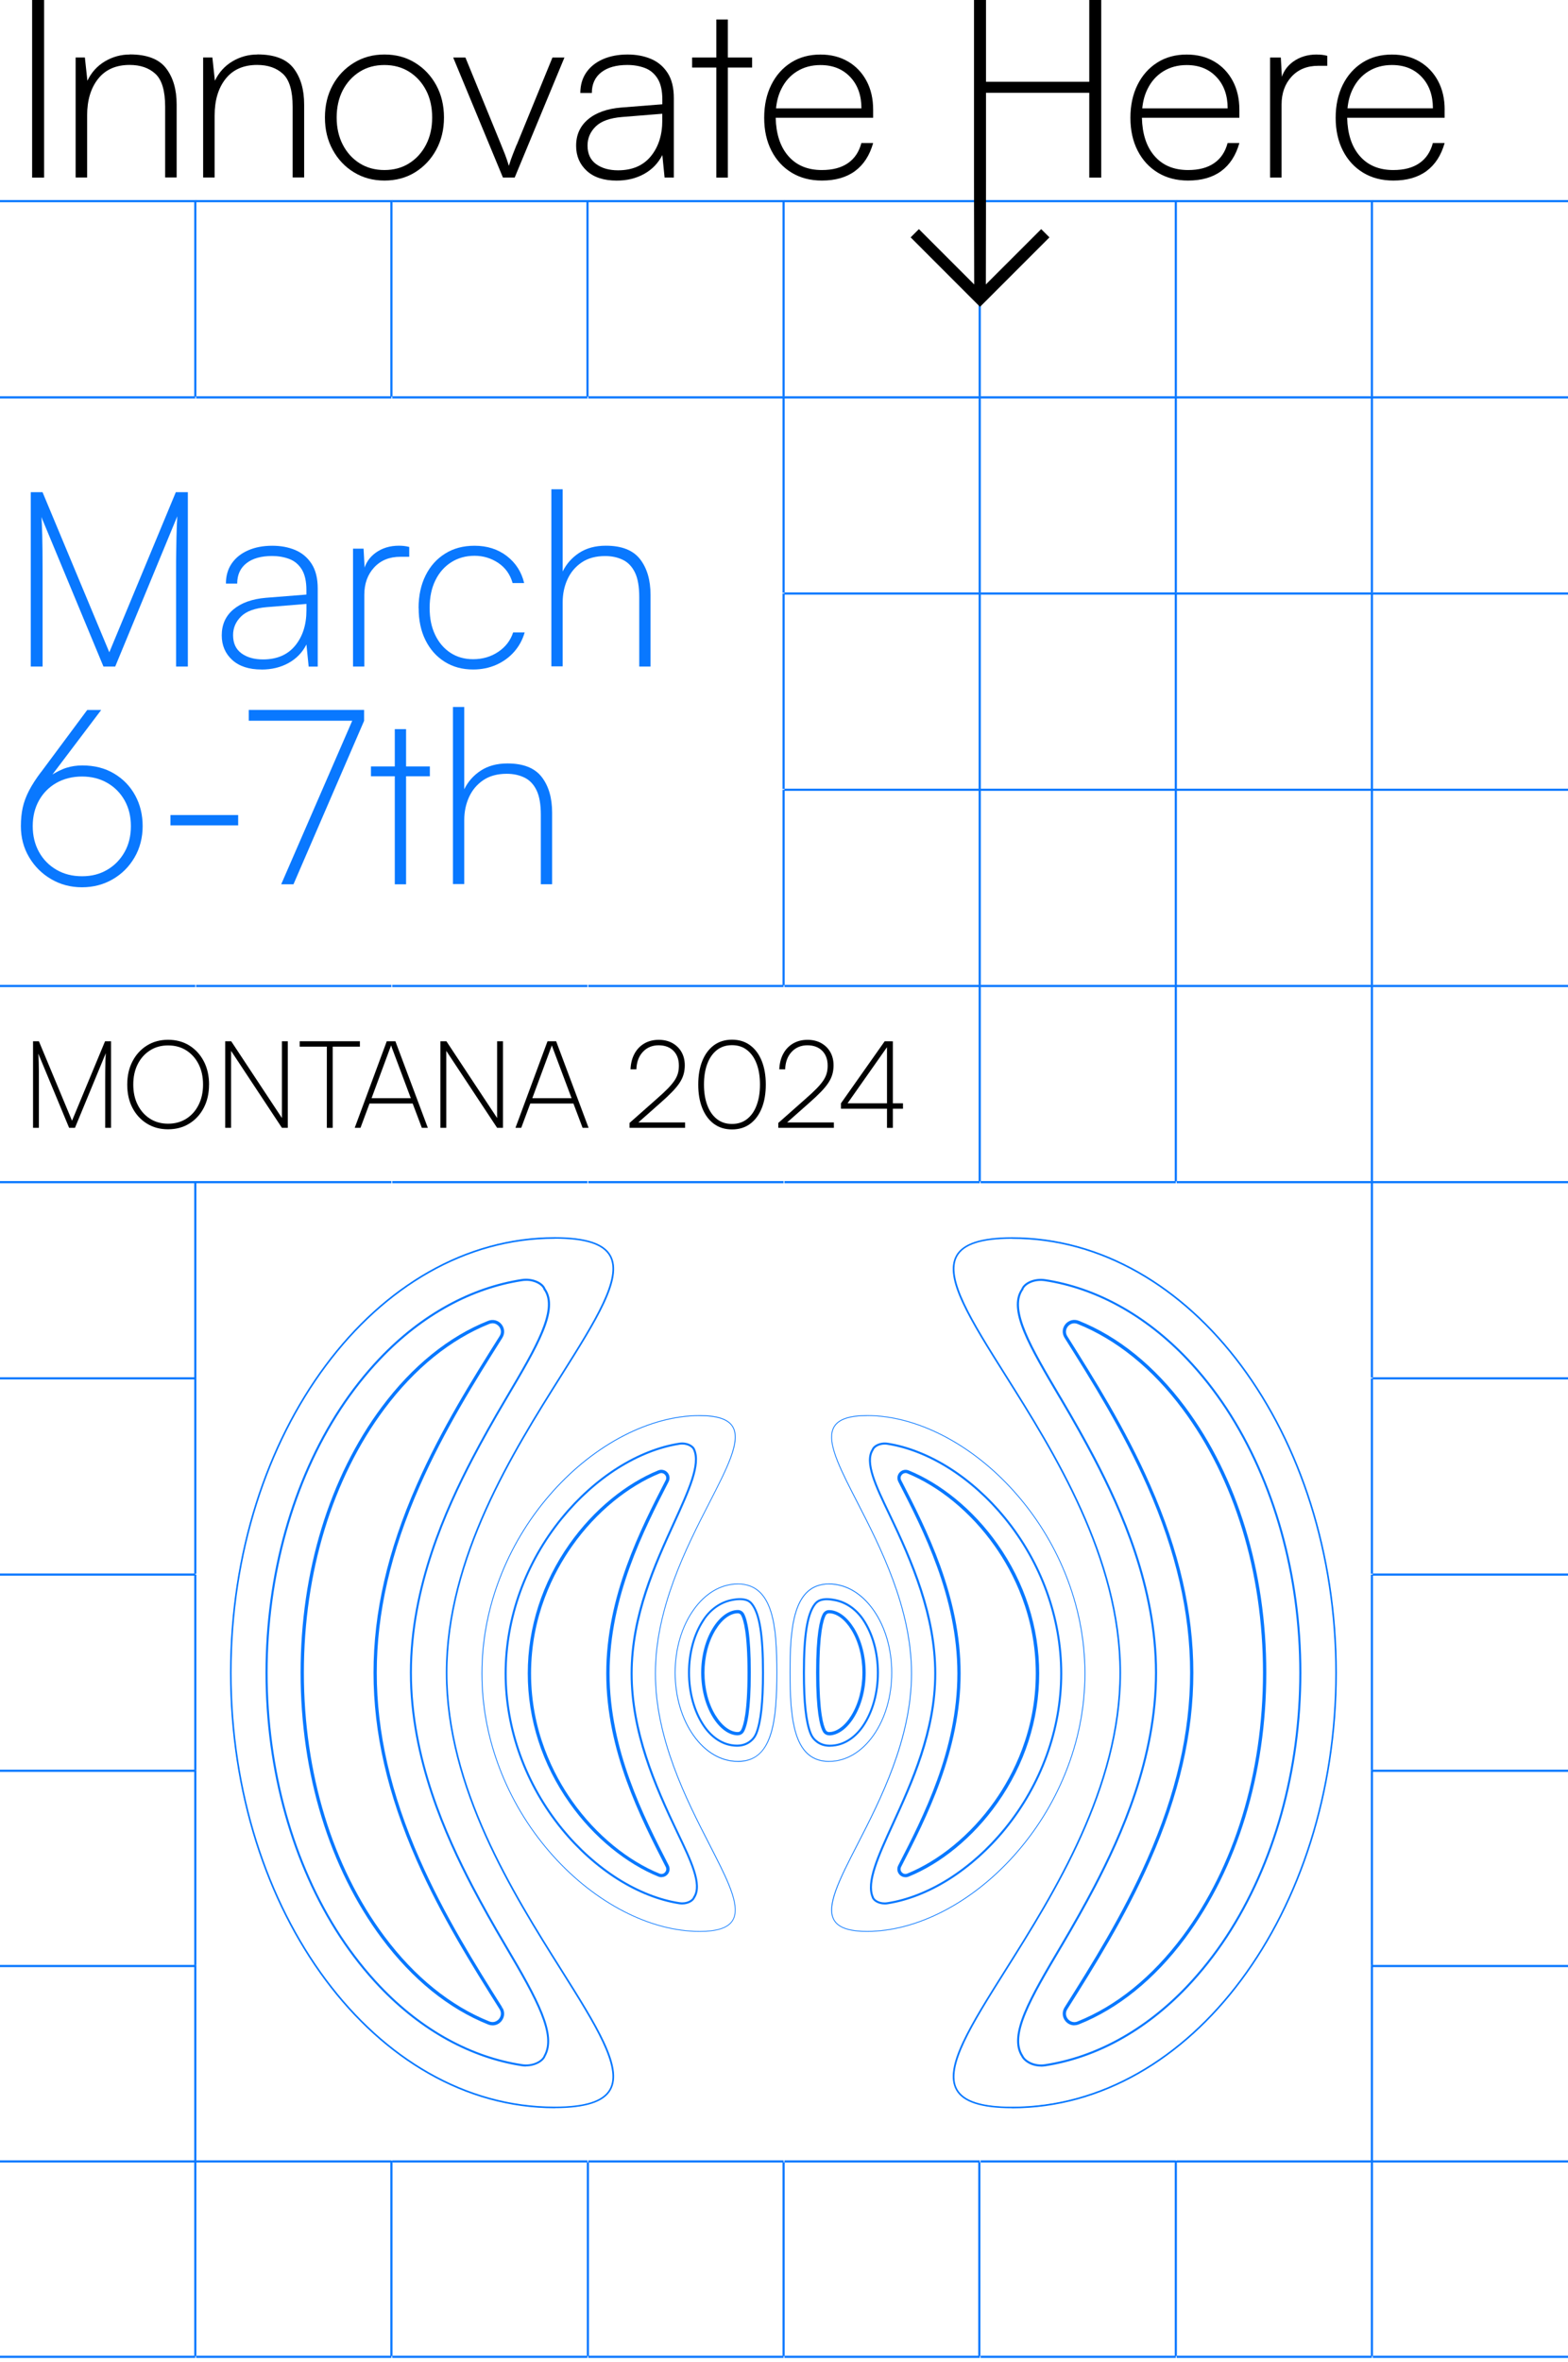 <?xml version="1.0" encoding="UTF-8"?><svg id="Layer_1" xmlns="http://www.w3.org/2000/svg" viewBox="0 0 361.19 543.87"><g id="_Grid_Repeat_"><polyline points="0 46.31 44.99 46.31 44.99 91.29" style="fill:none; stroke:#0978ff; stroke-miterlimit:10; stroke-width:.5px;"/></g><g id="_Grid_Repeat_-2"><polyline points="45.17 46.31 90.16 46.31 90.16 91.29" style="fill:none; stroke:#0978ff; stroke-miterlimit:10; stroke-width:.5px;"/></g><g id="_Grid_Repeat_-3"><polyline points="90.35 46.31 135.33 46.31 135.33 91.29" style="fill:none; stroke:#0978ff; stroke-miterlimit:10; stroke-width:.5px;"/></g><g id="_Grid_Repeat_-4"><polyline points="135.52 46.31 180.5 46.31 180.5 91.29" style="fill:none; stroke:#0978ff; stroke-miterlimit:10; stroke-width:.5px;"/></g><g id="_Grid_Repeat_-5"><polyline points="180.69 46.31 225.68 46.31 225.68 91.29" style="fill:none; stroke:#0978ff; stroke-miterlimit:10; stroke-width:.5px;"/></g><g id="_Grid_Repeat_-6"><polyline points="225.86 46.31 270.85 46.31 270.85 91.29" style="fill:none; stroke:#0978ff; stroke-miterlimit:10; stroke-width:.5px;"/></g><g id="_Grid_Repeat_-7"><polyline points="271.04 46.31 316.02 46.31 316.02 91.29" style="fill:none; stroke:#0978ff; stroke-miterlimit:10; stroke-width:.5px;"/></g><g id="_Grid_Repeat_-8"><line x1="316.21" y1="46.31" x2="361.19" y2="46.31" style="fill:none; stroke:#0978ff; stroke-miterlimit:10; stroke-width:.5px;"/></g><g id="_Grid_Repeat_-9"><line y1="91.48" x2="44.99" y2="91.48" style="fill:none; stroke:#0978ff; stroke-miterlimit:10; stroke-width:.5px;"/></g><g id="_Grid_Repeat_-10"><line x1="45.17" y1="91.48" x2="90.16" y2="91.48" style="fill:none; stroke:#0978ff; stroke-miterlimit:10; stroke-width:.5px;"/></g><g id="_Grid_Repeat_-11"><line x1="90.35" y1="91.48" x2="135.33" y2="91.48" style="fill:none; stroke:#0978ff; stroke-miterlimit:10; stroke-width:.5px;"/></g><g id="_Grid_Repeat_-12"><polyline points="135.52 91.48 180.5 91.48 180.5 136.47" style="fill:none; stroke:#0978ff; stroke-miterlimit:10; stroke-width:.5px;"/></g><g id="_Grid_Repeat_-13"><polyline points="180.69 91.48 225.68 91.48 225.68 136.47" style="fill:none; stroke:#0978ff; stroke-miterlimit:10; stroke-width:.5px;"/></g><g id="_Grid_Repeat_-14"><polyline points="225.86 91.48 270.85 91.48 270.85 136.47" style="fill:none; stroke:#0978ff; stroke-miterlimit:10; stroke-width:.5px;"/></g><g id="_Grid_Repeat_-15"><polyline points="271.04 91.48 316.02 91.48 316.02 136.47" style="fill:none; stroke:#0978ff; stroke-miterlimit:10; stroke-width:.5px;"/></g><g id="_Grid_Repeat_-16"><line x1="316.21" y1="91.48" x2="361.19" y2="91.48" style="fill:none; stroke:#0978ff; stroke-miterlimit:10; stroke-width:.5px;"/></g><g id="_Grid_Repeat_-17"><line x1="180.5" y1="136.65" x2="180.5" y2="181.64" style="fill:none; stroke:#0978ff; stroke-miterlimit:10; stroke-width:.5px;"/></g><g id="_Grid_Repeat_-18"><polyline points="180.69 136.65 225.68 136.65 225.68 181.64" style="fill:none; stroke:#0978ff; stroke-miterlimit:10; stroke-width:.5px;"/></g><g id="_Grid_Repeat_-19"><line x1="225.86" y1="136.65" x2="270.85" y2="136.65" style="fill:none; stroke:#0978ff; stroke-miterlimit:10; stroke-width:.5px;"/></g><g id="_Grid_Repeat_-20"><line x1="271.04" y1="136.65" x2="316.02" y2="136.65" style="fill:none; stroke:#0978ff; stroke-miterlimit:10; stroke-width:.5px;"/></g><g id="_Grid_Repeat_-21"><line x1="316.21" y1="136.65" x2="361.19" y2="136.65" style="fill:none; stroke:#0978ff; stroke-miterlimit:10; stroke-width:.5px;"/></g><g id="_Grid_Repeat_-22"><line x1="180.5" y1="181.83" x2="180.5" y2="226.81" style="fill:none; stroke:#0978ff; stroke-miterlimit:10; stroke-width:.5px;"/></g><g id="_Grid_Repeat_-23"><polyline points="180.69 181.83 225.68 181.83 225.68 226.81" style="fill:none; stroke:#0978ff; stroke-miterlimit:10; stroke-width:.5px;"/></g><g id="_Grid_Repeat_-25"><line y1="227" x2="44.99" y2="227" style="fill:none; stroke:#0978ff; stroke-miterlimit:10; stroke-width:.5px;"/></g><g id="_Grid_Repeat_-26"><line x1="45.17" y1="227" x2="90.16" y2="227" style="fill:none; stroke:#0978ff; stroke-miterlimit:10; stroke-width:.5px;"/></g><g id="_Grid_Repeat_-27"><line x1="90.35" y1="227" x2="135.33" y2="227" style="fill:none; stroke:#0978ff; stroke-miterlimit:10; stroke-width:.5px;"/></g><g id="_Grid_Repeat_-28"><line x1="135.52" y1="227" x2="180.5" y2="227" style="fill:none; stroke:#0978ff; stroke-miterlimit:10; stroke-width:.5px;"/></g><g id="_Grid_Repeat_-29"><polyline points="180.69 227 225.68 227 225.68 271.98" style="fill:none; stroke:#0978ff; stroke-miterlimit:10; stroke-width:.5px;"/></g><g id="_Grid_Repeat_-30"><polyline points="225.86 227 270.85 227 270.85 271.98" style="fill:none; stroke:#0978ff; stroke-miterlimit:10; stroke-width:.5px;"/></g><g id="_Grid_Repeat_-31"><line x1="316.02" y1="227" x2="316.02" y2="271.98" style="fill:none; stroke:#0978ff; stroke-miterlimit:10; stroke-width:.5px;"/></g><g id="_Grid_Repeat_-32"><line x1="316.21" y1="227" x2="361.19" y2="227" style="fill:none; stroke:#0978ff; stroke-miterlimit:10; stroke-width:.5px;"/></g><g id="_Grid_Repeat_-33"><polyline points="0 272.17 44.99 272.17 44.99 317.16" style="fill:none; stroke:#0978ff; stroke-miterlimit:10; stroke-width:.5px;"/></g><g id="_Grid_Repeat_-34"><line x1="45.17" y1="272.17" x2="90.16" y2="272.17" style="fill:none; stroke:#0978ff; stroke-miterlimit:10; stroke-width:.5px;"/></g><g id="_Grid_Repeat_-35"><line x1="90.35" y1="272.17" x2="135.33" y2="272.17" style="fill:none; stroke:#0978ff; stroke-miterlimit:10; stroke-width:.5px;"/></g><g id="_Grid_Repeat_-36"><line x1="135.52" y1="272.17" x2="180.5" y2="272.17" style="fill:none; stroke:#0978ff; stroke-miterlimit:10; stroke-width:.5px;"/></g><g id="_Grid_Repeat_-37"><line x1="180.69" y1="272.17" x2="225.68" y2="272.17" style="fill:none; stroke:#0978ff; stroke-miterlimit:10; stroke-width:.5px;"/></g><g id="_Grid_Repeat_-38"><line x1="225.86" y1="272.17" x2="270.85" y2="272.17" style="fill:none; stroke:#0978ff; stroke-miterlimit:10; stroke-width:.5px;"/></g><g id="_Grid_Repeat_-39"><polyline points="271.04 272.17 316.02 272.17 316.02 317.16" style="fill:none; stroke:#0978ff; stroke-miterlimit:10; stroke-width:.5px;"/></g><g id="_Grid_Repeat_-40"><line x1="316.21" y1="272.17" x2="361.19" y2="272.17" style="fill:none; stroke:#0978ff; stroke-miterlimit:10; stroke-width:.5px;"/></g><g id="_Grid_Repeat_-41"><polyline points="0 317.34 44.99 317.34 44.99 362.33" style="fill:none; stroke:#0978ff; stroke-miterlimit:10; stroke-width:.5px;"/></g><g id="_Grid_Repeat_-42"><line x1="316.02" y1="317.34" x2="316.02" y2="362.33" style="fill:none; stroke:#0978ff; stroke-miterlimit:10; stroke-width:.5px;"/></g><g id="_Grid_Repeat_-43"><line x1="316.21" y1="317.34" x2="361.19" y2="317.34" style="fill:none; stroke:#0978ff; stroke-miterlimit:10; stroke-width:.5px;"/></g><g id="_Grid_Repeat_-44"><line y1="362.52" x2="44.99" y2="362.52" style="fill:none; stroke:#0978ff; stroke-miterlimit:10; stroke-width:.5px;"/></g><g id="_Grid_Repeat_-45"><line x1="316.21" y1="362.52" x2="361.19" y2="362.52" style="fill:none; stroke:#0978ff; stroke-miterlimit:10; stroke-width:.5px;"/></g><line x1="44.99" y1="362.52" x2="44.99" y2="407.5" style="fill:none; stroke:#0978ff; stroke-miterlimit:10; stroke-width:.5px;"/><line x1="316.02" y1="362.52" x2="316.02" y2="407.5" style="fill:none; stroke:#0978ff; stroke-miterlimit:10; stroke-width:.5px;"/><g id="_Grid_Repeat_-46"><line y1="407.69" x2="44.99" y2="407.69" style="fill:none; stroke:#0978ff; stroke-miterlimit:10; stroke-width:.5px;"/></g><g id="_Grid_Repeat_-47"><line x1="316.21" y1="407.69" x2="361.19" y2="407.69" style="fill:none; stroke:#0978ff; stroke-miterlimit:10; stroke-width:.5px;"/></g><line x1="44.99" y1="407.47" x2="44.99" y2="452.46" style="fill:none; stroke:#0978ff; stroke-miterlimit:10; stroke-width:.5px;"/><line x1="316.02" y1="407.47" x2="316.02" y2="452.46" style="fill:none; stroke:#0978ff; stroke-miterlimit:10; stroke-width:.5px;"/><g id="_Grid_Repeat_-48"><line y1="452.64" x2="44.99" y2="452.64" style="fill:none; stroke:#0978ff; stroke-miterlimit:10; stroke-width:.5px;"/></g><line x1="44.99" y1="452.46" x2="44.99" y2="497.44" style="fill:none; stroke:#0978ff; stroke-miterlimit:10; stroke-width:.5px;"/><line x1="316.02" y1="452.46" x2="316.02" y2="497.44" style="fill:none; stroke:#0978ff; stroke-miterlimit:10; stroke-width:.5px;"/><g id="_Grid_Repeat_-49"><line y1="497.63" x2="44.99" y2="497.63" style="fill:none; stroke:#0978ff; stroke-miterlimit:10; stroke-width:.5px;"/></g><g id="_Grid_Repeat_-50"><line x1="45.17" y1="497.63" x2="90.16" y2="497.63" style="fill:none; stroke:#0978ff; stroke-miterlimit:10; stroke-width:.5px;"/></g><g id="_Grid_Repeat_-51"><line x1="90.35" y1="497.63" x2="135.33" y2="497.63" style="fill:none; stroke:#0978ff; stroke-miterlimit:10; stroke-width:.5px;"/></g><g id="_Grid_Repeat_-52"><line x1="135.52" y1="497.63" x2="180.5" y2="497.63" style="fill:none; stroke:#0978ff; stroke-miterlimit:10; stroke-width:.5px;"/></g><g id="_Grid_Repeat_-53"><line x1="180.69" y1="497.63" x2="225.68" y2="497.63" style="fill:none; stroke:#0978ff; stroke-miterlimit:10; stroke-width:.5px;"/></g><g id="_Grid_Repeat_-54"><line x1="225.86" y1="497.63" x2="270.85" y2="497.63" style="fill:none; stroke:#0978ff; stroke-miterlimit:10; stroke-width:.5px;"/></g><g id="_Grid_Repeat_-55"><line x1="271.04" y1="497.63" x2="316.02" y2="497.63" style="fill:none; stroke:#0978ff; stroke-miterlimit:10; stroke-width:.5px;"/></g><line x1="270.85" y1="497.44" x2="270.85" y2="542.43" style="fill:none; stroke:#0978ff; stroke-miterlimit:10; stroke-width:.5px;"/><line x1="316.02" y1="497.44" x2="316.02" y2="542.43" style="fill:none; stroke:#0978ff; stroke-miterlimit:10; stroke-width:.5px;"/><g id="_Grid_Repeat_-56"><line y1="542.62" x2="44.99" y2="542.62" style="fill:none; stroke:#0978ff; stroke-miterlimit:10; stroke-width:.5px;"/></g><g id="_Grid_Repeat_-57"><line x1="45.17" y1="542.62" x2="90.16" y2="542.62" style="fill:none; stroke:#0978ff; stroke-miterlimit:10; stroke-width:.5px;"/></g><g id="_Grid_Repeat_-58"><line x1="90.35" y1="542.62" x2="135.33" y2="542.62" style="fill:none; stroke:#0978ff; stroke-miterlimit:10; stroke-width:.5px;"/></g><g id="_Grid_Repeat_-59"><line x1="135.52" y1="542.62" x2="180.5" y2="542.62" style="fill:none; stroke:#0978ff; stroke-miterlimit:10; stroke-width:.5px;"/></g><g id="_Grid_Repeat_-60"><line x1="180.69" y1="542.62" x2="225.68" y2="542.62" style="fill:none; stroke:#0978ff; stroke-miterlimit:10; stroke-width:.5px;"/></g><g id="_Grid_Repeat_-61"><line x1="225.86" y1="542.62" x2="270.85" y2="542.62" style="fill:none; stroke:#0978ff; stroke-miterlimit:10; stroke-width:.5px;"/></g><g id="_Grid_Repeat_-62"><line x1="271.04" y1="542.62" x2="316.02" y2="542.62" style="fill:none; stroke:#0978ff; stroke-miterlimit:10; stroke-width:.5px;"/></g><g id="_Grid_Repeat_-63"><line x1="316.21" y1="542.62" x2="361.19" y2="542.62" style="fill:none; stroke:#0978ff; stroke-miterlimit:10; stroke-width:.5px;"/></g><rect x="7.4" y="0" width="2.76" height="40.89" style="stroke-width:0px;"/><path d="m29.92,12.55c-2.07,0-3.99.53-5.76,1.58-1.77,1.06-3.11,2.54-4.03,4.46l-.58-5.36h-2.13v27.64h2.65v-14.28c0-3.49.84-6.31,2.53-8.44,1.69-2.13,4.11-3.2,7.26-3.2,2.49,0,4.48.69,5.96,2.07,1.48,1.38,2.22,3.9,2.22,7.54v16.3h2.65v-16.81c0-3.46-.82-6.24-2.45-8.35-1.63-2.11-4.41-3.17-8.32-3.17Z" style="stroke-width:0px;"/><path d="m59.29,12.55c-2.07,0-3.99.53-5.76,1.58-1.77,1.06-3.11,2.54-4.03,4.46l-.58-5.36h-2.13v27.64h2.65v-14.28c0-3.49.84-6.31,2.53-8.44,1.69-2.13,4.11-3.2,7.26-3.2,2.49,0,4.48.69,5.96,2.07,1.48,1.38,2.22,3.9,2.22,7.54v16.3h2.65v-16.81c0-3.46-.82-6.24-2.45-8.35-1.63-2.11-4.41-3.17-8.32-3.17Z" style="stroke-width:0px;"/><path d="m95.61,14.45c-2.05-1.27-4.41-1.9-7.05-1.9s-4.95.63-7.03,1.9c-2.07,1.27-3.71,2.99-4.89,5.15-1.19,2.17-1.79,4.66-1.79,7.46s.59,5.24,1.79,7.43c1.19,2.19,2.82,3.92,4.89,5.18,2.07,1.27,4.41,1.9,7.03,1.9s5-.63,7.05-1.9c2.05-1.27,3.68-2.99,4.87-5.18,1.19-2.19,1.79-4.66,1.79-7.43s-.6-5.29-1.79-7.46c-1.19-2.17-2.81-3.89-4.87-5.15Zm2.53,18.86c-.94,1.82-2.24,3.25-3.89,4.29-1.65,1.04-3.55,1.55-5.7,1.55s-4.05-.52-5.7-1.55c-1.65-1.04-2.95-2.47-3.89-4.29-.94-1.82-1.41-3.91-1.41-6.25s.47-4.47,1.41-6.28c.94-1.8,2.24-3.22,3.89-4.26,1.65-1.04,3.55-1.55,5.7-1.55s4.05.52,5.7,1.55c1.65,1.04,2.95,2.46,3.89,4.26.94,1.8,1.41,3.9,1.41,6.28s-.47,4.42-1.41,6.25Z" style="stroke-width:0px;"/><path d="m119,33.34c-.31.77-.6,1.52-.89,2.25-.29.73-.59,1.59-.89,2.59-.31-1-.6-1.87-.89-2.62s-.59-1.49-.89-2.22l-8.23-20.1h-2.82l11.46,27.64h2.71l11.46-27.64h-2.76l-8.23,20.1Z" style="stroke-width:0px;"/><path d="m149.94,13.56c-1.59-.67-3.39-1.01-5.38-1.01-2.15,0-4.05.37-5.7,1.09-1.65.73-2.93,1.76-3.83,3.08-.9,1.32-1.35,2.89-1.35,4.69h2.65c0-2.03.72-3.62,2.16-4.75,1.44-1.13,3.44-1.7,6.02-1.7,1.46,0,2.8.23,4.03.69,1.23.46,2.21,1.28,2.94,2.45.73,1.17,1.09,2.79,1.09,4.87v1.04l-9.5.75c-3.22.27-5.76,1.17-7.6,2.71-1.84,1.54-2.76,3.57-2.76,6.1,0,2.34.82,4.26,2.45,5.76,1.63,1.5,3.92,2.25,6.88,2.25,2.38,0,4.49-.51,6.33-1.53s3.24-2.47,4.2-4.35l.52,5.18h2.13v-18.31c0-2.38-.48-4.31-1.44-5.79-.96-1.48-2.24-2.55-3.83-3.22Zm2.62,14.14c0,3.38-.88,6.14-2.65,8.29-1.77,2.15-4.28,3.22-7.54,3.22-2.07,0-3.76-.48-5.07-1.44-1.31-.96-1.96-2.38-1.96-4.26,0-1.69.62-3.15,1.87-4.38,1.25-1.23,3.27-1.96,6.07-2.19l9.27-.75v1.5Z" style="stroke-width:0px;"/><polygon points="167.66 4.49 165.01 4.49 165.01 13.24 159.43 13.24 159.43 15.55 165.01 15.55 165.01 40.89 167.66 40.89 167.66 15.55 173.25 15.55 173.25 13.24 167.66 13.24 167.66 4.49" style="stroke-width:0px;"/><path d="m195.35,14.17c-1.82-1.07-3.94-1.61-6.36-1.61-2.57,0-4.83.61-6.77,1.84-1.94,1.23-3.46,2.94-4.55,5.12-1.09,2.19-1.64,4.72-1.64,7.6s.56,5.4,1.67,7.57c1.11,2.17,2.67,3.86,4.66,5.07,2,1.21,4.32,1.81,6.97,1.81,3.11,0,5.65-.73,7.63-2.19,1.98-1.46,3.37-3.61,4.17-6.45h-2.71c-.54,2.04-1.57,3.58-3.11,4.64-1.54,1.06-3.53,1.58-5.99,1.58-3.34,0-5.95-1.11-7.83-3.34-1.79-2.12-2.72-5.02-2.81-8.7h22.45v-1.84c0-2.53-.51-4.75-1.53-6.65-1.02-1.9-2.44-3.39-4.26-4.46Zm-16.59,10.77c.16-1.65.56-3.14,1.22-4.46.86-1.75,2.07-3.1,3.63-4.06,1.56-.96,3.35-1.44,5.38-1.44,2.84,0,5.12.91,6.85,2.74,1.73,1.82,2.59,4.23,2.59,7.23h-19.68Z" style="stroke-width:0px;"/><polygon points="250.91 18.83 227.13 18.83 227.13 0 224.36 0 224.36 40.89 224.41 65.49 211.67 52.75 209.77 54.65 225.75 70.64 241.74 54.65 239.84 52.75 227.09 65.49 227.13 40.89 227.13 21.36 250.91 21.36 250.91 40.89 253.67 40.89 253.67 0 250.91 0 250.91 18.83" style="stroke-width:0px;"/><path d="m279.71,14.17c-1.82-1.07-3.94-1.61-6.36-1.61-2.57,0-4.83.61-6.77,1.84-1.94,1.23-3.46,2.94-4.55,5.12-1.09,2.19-1.64,4.72-1.64,7.6s.56,5.4,1.67,7.57c1.11,2.17,2.67,3.86,4.66,5.07,2,1.21,4.32,1.81,6.97,1.81,3.11,0,5.65-.73,7.63-2.19,1.98-1.46,3.37-3.61,4.17-6.45h-2.71c-.54,2.04-1.57,3.58-3.11,4.64-1.54,1.06-3.53,1.58-5.99,1.58-3.34,0-5.95-1.11-7.83-3.34-1.79-2.12-2.72-5.02-2.81-8.7h22.45v-1.84c0-2.53-.51-4.75-1.53-6.65-1.02-1.9-2.44-3.39-4.26-4.46Zm-16.59,10.77c.16-1.65.56-3.14,1.22-4.46.86-1.75,2.07-3.1,3.63-4.06,1.56-.96,3.35-1.44,5.38-1.44,2.84,0,5.12.91,6.85,2.74,1.73,1.82,2.59,4.23,2.59,7.23h-19.68Z" style="stroke-width:0px;"/><path d="m303.33,12.55c-2.11,0-3.93.55-5.44,1.64-1.27.91-2.13,2.08-2.61,3.49l-.24-4.44h-2.48v27.64h2.65v-16.81c0-2.61.77-4.75,2.3-6.42,1.54-1.67,3.59-2.5,6.16-2.5h2.07v-2.3c-.46-.12-.87-.19-1.24-.23-.37-.04-.76-.06-1.18-.06Z" style="stroke-width:0px;"/><path d="m332.78,25.28c0-2.53-.51-4.75-1.53-6.65-1.02-1.9-2.44-3.39-4.26-4.46-1.82-1.07-3.94-1.61-6.36-1.61-2.57,0-4.83.61-6.77,1.84-1.94,1.23-3.46,2.94-4.55,5.12-1.09,2.19-1.64,4.72-1.64,7.6s.56,5.4,1.67,7.57c1.11,2.17,2.67,3.86,4.66,5.07,2,1.21,4.32,1.81,6.97,1.81,3.11,0,5.65-.73,7.63-2.19,1.98-1.46,3.37-3.61,4.17-6.45h-2.71c-.54,2.04-1.57,3.58-3.11,4.64-1.54,1.06-3.53,1.58-5.99,1.58-3.34,0-5.95-1.11-7.83-3.34-1.79-2.12-2.72-5.02-2.81-8.7h22.45v-1.84Zm-22.38-.35c.16-1.65.56-3.14,1.22-4.46.86-1.75,2.07-3.1,3.63-4.06,1.56-.96,3.35-1.44,5.38-1.44,2.84,0,5.12.91,6.85,2.74,1.73,1.82,2.59,4.23,2.59,7.23h-19.68Z" style="stroke-width:0px;"/><g id="Event_title"><g style="isolation:isolate;"><path d="m9.8,153.46h-2.71v-40.14h2.71l15.38,36.86,15.32-36.86h2.77v40.14h-2.71v-21.99c0-1.66,0-3.12.03-4.38.02-1.26.04-2.39.06-3.39.02-1,.05-1.88.08-2.66.04-.77.08-1.5.11-2.18l-14.3,34.6h-2.71l-14.3-34.43c.08.57.14,1.95.2,4.16.06,2.21.08,4.97.08,8.28v21.99Z" style="fill:#0978ff; stroke-width:0px;"/><path d="m60.24,154.14c-2.9,0-5.15-.74-6.76-2.21-1.6-1.47-2.4-3.35-2.4-5.65,0-2.49.9-4.49,2.71-5.99,1.81-1.51,4.3-2.39,7.46-2.66l9.33-.74v-1.02c0-2.04-.36-3.63-1.07-4.78-.72-1.15-1.68-1.95-2.88-2.4-1.21-.45-2.53-.68-3.96-.68-2.53,0-4.5.56-5.91,1.67-1.41,1.11-2.12,2.67-2.12,4.67h-2.6c0-1.77.44-3.31,1.33-4.61.89-1.3,2.14-2.31,3.76-3.02,1.62-.72,3.49-1.07,5.6-1.07,1.96,0,3.72.33,5.29.99,1.56.66,2.82,1.72,3.76,3.17.94,1.45,1.41,3.35,1.41,5.68v17.98h-2.09l-.51-5.09c-.94,1.85-2.32,3.27-4.13,4.27-1.81,1-3.88,1.5-6.22,1.5Zm.34-2.32c3.2,0,5.67-1.05,7.41-3.17,1.73-2.11,2.6-4.82,2.6-8.14v-1.47l-9.1.74c-2.75.23-4.74.94-5.96,2.15-1.23,1.21-1.84,2.64-1.84,4.3,0,1.85.64,3.24,1.92,4.18,1.28.94,2.94,1.41,4.98,1.41Z" style="fill:#0978ff; stroke-width:0px;"/><path d="m94.27,125.93v2.26h-2.04c-2.53,0-4.54.82-6.05,2.46-1.51,1.64-2.26,3.74-2.26,6.3v16.51h-2.6v-27.14h2.43l.28,5.2h-.28c.38-1.77,1.31-3.19,2.8-4.27,1.49-1.07,3.27-1.61,5.34-1.61.41,0,.8.02,1.16.06.36.04.76.11,1.22.23Z" style="fill:#0978ff; stroke-width:0px;"/><path d="m96.42,140.01c0-2.86.54-5.37,1.61-7.52s2.57-3.83,4.5-5.03c1.92-1.21,4.18-1.81,6.78-1.81,2.9,0,5.38.79,7.44,2.37,2.05,1.58,3.38,3.66,3.99,6.22h-2.66c-.57-2-1.67-3.54-3.31-4.64-1.64-1.09-3.46-1.64-5.46-1.64s-3.78.49-5.34,1.47c-1.56.98-2.79,2.37-3.67,4.16-.89,1.79-1.33,3.91-1.33,6.36s.41,4.39,1.24,6.16c.83,1.77,2,3.16,3.51,4.16,1.51,1,3.26,1.5,5.26,1.5,2.19,0,4.12-.57,5.8-1.7,1.68-1.13,2.82-2.62,3.42-4.47h2.66c-.49,1.7-1.3,3.19-2.43,4.47-1.13,1.28-2.51,2.28-4.13,3-1.62.71-3.39,1.07-5.31,1.07-2.49,0-4.67-.59-6.56-1.78-1.89-1.19-3.36-2.84-4.41-4.95-1.06-2.11-1.58-4.58-1.58-7.41Z" style="fill:#0978ff; stroke-width:0px;"/><path d="m129.61,153.41h-2.6v-40.77h2.6v18.94c.87-1.77,2.14-3.2,3.82-4.3,1.68-1.09,3.72-1.64,6.13-1.64,3.66,0,6.28,1.04,7.89,3.11,1.6,2.07,2.4,4.81,2.4,8.2v16.51h-2.6v-16c0-2.41-.33-4.3-.99-5.65-.66-1.36-1.58-2.33-2.77-2.91-1.19-.58-2.55-.88-4.1-.88-2.15,0-3.95.49-5.4,1.47-1.45.98-2.54,2.28-3.28,3.9-.74,1.62-1.1,3.39-1.1,5.31v14.7Z" style="fill:#0978ff; stroke-width:0px;"/><path d="m9.46,177.76l10.63-14.3h3.22l-11.76,15.55-.23-.23c1.51-.98,2.84-1.65,3.99-2.01,1.15-.36,2.36-.54,3.65-.54,2.79,0,5.23.62,7.32,1.87,2.09,1.24,3.71,2.92,4.86,5.03,1.15,2.11,1.72,4.47,1.72,7.07s-.62,5.08-1.87,7.21c-1.24,2.13-2.92,3.81-5.03,5.03-2.11,1.22-4.47,1.84-7.07,1.84s-4.97-.62-7.1-1.87c-2.13-1.24-3.83-2.93-5.09-5.06-1.26-2.13-1.89-4.51-1.89-7.15,0-1.54.14-2.96.42-4.24.28-1.28.76-2.58,1.44-3.9.68-1.32,1.6-2.75,2.77-4.3Zm-1.92,12.44c0,2.22.48,4.2,1.44,5.94s2.3,3.1,4.01,4.1c1.71,1,3.68,1.5,5.91,1.5s4.13-.5,5.82-1.5c1.7-1,3.02-2.37,3.99-4.1s1.44-3.71,1.44-5.94-.48-4.19-1.44-5.91c-.96-1.71-2.29-3.06-3.99-4.04-1.7-.98-3.64-1.47-5.82-1.47s-4.19.49-5.91,1.47c-1.72.98-3.05,2.33-4.01,4.04-.96,1.72-1.44,3.68-1.44,5.91Z" style="fill:#0978ff; stroke-width:0px;"/><path d="m39.26,190.03v-2.38h15.6v2.38h-15.6Z" style="fill:#0978ff; stroke-width:0px;"/><path d="m57.3,163.45h26.57v2.49h-26.57v-2.49Zm24.6.74l1.98,1.75-16.28,37.66h-2.83l17.13-39.41Z" style="fill:#0978ff; stroke-width:0px;"/><path d="m85.45,176.46h13.57v2.26h-13.57v-2.26Zm8.09,27.14h-2.6v-35.73h2.6v35.73Z" style="fill:#0978ff; stroke-width:0px;"/><path d="m106.94,203.54h-2.6v-40.77h2.6v18.94c.87-1.77,2.14-3.2,3.82-4.3,1.68-1.09,3.72-1.64,6.13-1.64,3.66,0,6.28,1.04,7.89,3.11,1.6,2.07,2.4,4.81,2.4,8.2v16.51h-2.6v-16c0-2.41-.33-4.3-.99-5.65-.66-1.36-1.58-2.33-2.77-2.91-1.19-.58-2.55-.88-4.1-.88-2.15,0-3.95.49-5.4,1.47-1.45.98-2.54,2.28-3.28,3.9-.74,1.62-1.1,3.39-1.1,5.31v14.7Z" style="fill:#0978ff; stroke-width:0px;"/></g></g><path d="m190.98,405.63c-3.72,0-6.2-1.98-7.58-6.05-1.33-3.94-1.51-9.53-1.51-14.48,0-10.38.7-20.52,9.09-20.52,3.89,0,7.54,2.14,10.28,6.02,2.74,3.87,4.24,9.02,4.24,14.5s-1.51,10.63-4.24,14.5c-2.74,3.88-6.4,6.02-10.28,6.02Zm0-40.86c-8.21,0-8.9,10.05-8.9,20.33,0,4.93.18,10.51,1.5,14.42,1.35,3.98,3.77,5.92,7.4,5.92,3.82,0,7.42-2.11,10.13-5.94,2.71-3.84,4.21-8.95,4.21-14.39s-1.5-10.55-4.21-14.39c-2.71-3.83-6.31-5.94-10.13-5.94Z" style="fill:#0878ff; stroke-width:0px;"/><path d="m191.16,402.16c-1.36,0-2.48-.4-3.41-1.22-.55-.45-.99-1.08-1.28-1.82-1.04-2.66-1.53-7.11-1.53-14.01,0-8.68.79-13.59,2.57-15.91.37-.48.83-.83,1.33-1,.98-.33,2.09-.34,3.62-.03h0c2.59.52,4.91,2.15,6.55,4.56,2.23,3.3,3.45,7.69,3.45,12.38s-1.23,9.08-3.45,12.37c-1.72,2.54-4.04,4.16-6.56,4.56-.45.07-.88.11-1.29.11Zm-.66-33.74c-.56,0-1.05.08-1.49.23-.43.15-.81.44-1.12.84-1.71,2.23-2.47,7.05-2.47,15.62,0,6.83.48,11.23,1.5,13.84.26.67.65,1.23,1.13,1.62,1.12.98,2.53,1.31,4.33,1.02,2.38-.38,4.6-1.93,6.24-4.36,2.18-3.22,3.37-7.52,3.37-12.11s-1.2-8.89-3.37-12.11c-1.56-2.31-3.78-3.86-6.25-4.36h0c-.71-.14-1.32-.22-1.86-.22Z" style="fill:#0878ff; stroke-width:0px;"/><path d="m190.98,399.53h-.01c-.58,0-1.12-.33-1.41-.84-.72-1.3-1.57-4.72-1.57-13.58s.85-12.28,1.57-13.58c.29-.52.82-.84,1.4-.84,1.03,0,2.09.39,3.1,1.14.98.72,1.9,1.78,2.69,3.05,1.71,2.79,2.66,6.43,2.66,10.24s-.94,7.44-2.66,10.24c-.78,1.28-1.71,2.33-2.69,3.05-1.01.74-2.08,1.14-3.09,1.14Zm0-28.1c-.32,0-.6.17-.76.45-.55,1-1.48,4.05-1.48,13.22s.92,12.21,1.48,13.22c.15.28.44.45.75.45v.38s.01-.38.01-.38c.85,0,1.76-.34,2.64-.99.9-.66,1.76-1.64,2.49-2.84,1.64-2.68,2.55-6.17,2.55-9.84s-.9-7.17-2.55-9.84c-.73-1.19-1.59-2.18-2.49-2.84-.88-.65-1.79-.99-2.64-.99Z" style="fill:#0878ff; stroke-width:0px;"/><path d="m199.75,444.76c-4.1,0-6.6-.84-7.66-2.58-2-3.27,1.08-9.28,5.35-17.6,5.24-10.22,12.43-24.23,12.43-39.29s-7.18-29.07-12.43-39.29c-.47-.91-.92-1.79-1.36-2.65-3.38-6.66-5.81-11.99-3.99-14.96,1.06-1.73,3.57-2.57,7.66-2.57,11.4,0,24.05,6.51,33.84,17.42,5.02,5.59,9,11.95,11.83,18.9,3.04,7.47,4.59,15.26,4.59,23.15s-1.54,15.67-4.59,23.15c-2.83,6.95-6.81,13.31-11.83,18.9-9.79,10.91-22.45,17.42-33.84,17.42Zm0-118.75c-4.02,0-6.47.81-7.5,2.48-1.77,2.88.65,8.17,4,14.77.44.86.89,1.74,1.36,2.65,5.25,10.24,12.45,24.27,12.45,39.38s-7.19,29.14-12.45,39.38c-4.08,7.95-7.3,14.23-5.36,17.42,1.02,1.68,3.48,2.49,7.5,2.49,11.35,0,23.94-6.49,33.7-17.36,5.01-5.58,8.98-11.92,11.8-18.85,3.04-7.45,4.57-15.22,4.57-23.08s-1.54-15.62-4.57-23.08c-2.82-6.93-6.79-13.27-11.8-18.85-9.76-10.87-22.36-17.36-33.7-17.36Z" style="fill:#0878ff; stroke-width:0px;"/><path d="m203.79,438.47c-1.39,0-2.55-.66-2.91-1.43l-.05-.02v-.13c-1.54-3.52,1.16-9.46,4.59-16.97,4.36-9.56,9.78-21.46,9.78-34.64s-5.25-25.51-10.62-36.72c-3.06-6.38-5.7-11.89-3.76-14.92.36-.94,1.91-1.75,3.67-1.48h0c4.64.72,9.56,2.66,14.24,5.61,4.7,2.96,9.17,6.97,12.93,11.58,8.4,10.29,13.03,23.06,13.03,35.94s-4.63,25.66-13.03,35.95c-3.76,4.61-8.24,8.61-12.94,11.58-4.67,2.95-9.6,4.88-14.24,5.6-.23.04-.46.05-.69.05Zm-2.51-1.68c.25.64,1.49,1.42,3.12,1.16,4.58-.71,9.44-2.62,14.06-5.53,4.66-2.94,9.09-6.91,12.83-11.48,8.34-10.21,12.93-22.87,12.93-35.65s-4.59-25.44-12.92-35.64c-3.73-4.57-8.16-8.54-12.82-11.47-4.62-2.91-9.48-4.83-14.06-5.54h0c-1.67-.26-2.93.55-3.17,1.2l-.02.05c-1.83,2.81.77,8.22,3.77,14.48,5.4,11.26,10.67,23.38,10.67,36.92s-5.44,25.23-9.82,34.84c-3.35,7.35-6,13.18-4.62,16.51l.05.02v.14Z" style="fill:#0878ff; stroke-width:0px;"/><path d="m208.56,432.2c-.51,0-1.01-.21-1.37-.61-.53-.58-.64-1.41-.28-2.11,5.76-11.22,13.62-26.55,13.62-44.19s-7.86-32.96-13.6-44.15c-.36-.71-.25-1.54.29-2.13.54-.59,1.36-.77,2.1-.47,3.63,1.47,7.36,3.74,10.79,6.54,3.62,2.96,6.87,6.46,9.65,10.39,6.29,8.9,9.62,19.21,9.62,29.82s-3.33,20.93-9.63,29.84c-2.78,3.93-6.03,7.43-9.66,10.4-3.43,2.81-7.17,5.07-10.8,6.54-.23.09-.47.14-.71.14Zm.02-93.05c-.35,0-.64.17-.82.37-.26.28-.43.76-.17,1.27,5.78,11.26,13.69,26.68,13.69,44.5s-7.91,33.24-13.69,44.5c-.28.54-.1,1.01.15,1.29.25.28.71.5,1.24.28h0c3.56-1.44,7.23-3.66,10.6-6.42,3.57-2.92,6.78-6.37,9.52-10.25,4.33-6.12,9.49-16.19,9.49-29.4s-5.16-23.27-9.48-29.38c-2.74-3.88-5.94-7.32-9.51-10.25-3.37-2.76-7.04-4.98-10.59-6.43-.15-.06-.3-.09-.43-.09Z" style="fill:#0878ff; stroke-width:0px;"/><path d="m233.15,485.39c-7.15,0-11.39-1.38-12.95-4.22-2.88-5.21,3.06-14.64,11.27-27.69,11.14-17.7,26.39-41.94,26.39-68.36s-15.25-50.67-26.39-68.36c-8.21-13.05-14.15-22.48-11.27-27.69,1.57-2.84,5.81-4.22,12.95-4.22,41.25,0,74.8,44.99,74.8,100.28s-33.56,100.28-74.8,100.28Zm0-200.18c-7,0-11.13,1.32-12.62,4.03-2.77,5.02,3.42,14.85,11.26,27.31,11.16,17.74,26.45,42.03,26.45,68.57s-15.29,50.83-26.45,68.57c-7.84,12.45-14.03,22.29-11.26,27.31,1.5,2.71,5.63,4.03,12.62,4.03,41.04,0,74.43-44.82,74.43-99.9s-33.39-99.9-74.43-99.9Z" style="fill:#0878ff; stroke-width:0px;"/><path d="m233.15,485.29c-7.11,0-11.32-1.36-12.87-4.17-2.64-4.77,2.17-13.11,9.81-25.29.48-.76.96-1.53,1.45-2.31,11.14-17.71,26.41-41.96,26.41-68.41s-15.26-50.71-26.41-68.41c-.49-.78-.98-1.55-1.45-2.31-7.64-12.18-12.45-20.52-9.81-25.29,1.55-2.81,5.76-4.17,12.87-4.17,10.07,0,19.85,2.65,29.06,7.88,8.89,5.05,16.89,12.27,23.75,21.48,14.12,18.93,21.9,44.09,21.9,70.83s-7.78,51.9-21.9,70.83c-6.86,9.2-14.85,16.43-23.75,21.48-9.21,5.23-18.99,7.88-29.06,7.88Zm0-200.18c-7.03,0-11.19,1.33-12.71,4.07-2.59,4.68,2.2,12.98,9.81,25.1.48.76.96,1.53,1.45,2.31,11.16,17.73,26.44,42,26.44,68.51s-15.28,50.79-26.44,68.51c-.49.78-.98,1.55-1.45,2.31-7.61,12.12-12.4,20.42-9.81,25.1,1.52,2.74,5.67,4.07,12.71,4.07,10.04,0,19.78-2.64,28.97-7.85,8.87-5.04,16.84-12.24,23.69-21.42,14.1-18.9,21.86-44.01,21.86-70.72s-7.76-51.82-21.86-70.72c-6.85-9.18-14.82-16.39-23.69-21.42-9.18-5.21-18.93-7.85-28.97-7.85Z" style="fill:#0878ff; stroke-width:0px;"/><path d="m239.77,475.79c-2.33,0-4.02-1.28-4.49-2.29-3.23-4.93,1.85-13.53,8.88-25.43l.06-.09c3.02-5.11,5.46-9.47,7.69-13.72,6.07-11.64,14.14-29.39,14.14-49.15s-8.07-37.52-14.14-49.15c-2.22-4.24-4.66-8.6-7.68-13.71l-.35-.58c-6.91-11.69-11.9-20.15-8.62-24.91l.02-.11h.03c.54-1.36,2.86-2.54,5.48-2.14,5.82.9,11.55,2.88,17.01,5.87,5.68,3.11,11.01,7.26,15.84,12.34,3.28,3.45,6.34,7.32,9.09,11.51,10.99,16.78,17.04,38.4,17.04,60.89s-6.05,44.11-17.04,60.89c-2.75,4.18-5.81,8.05-9.08,11.5-4.83,5.08-10.16,9.24-15.84,12.35-5.46,2.99-11.19,4.96-17.01,5.87-.35.05-.69.08-1.02.08Zm-4.14-178.75c-3.08,4.53,2.11,13.29,8.66,24.38l.35.58c3.02,5.12,5.47,9.48,7.7,13.73,6.09,11.68,14.19,29.51,14.19,49.37s-8.1,37.69-14.19,49.37c-2.23,4.26-4.68,8.62-7.7,13.74l-.06.09c-6.95,11.76-11.96,20.25-8.9,24.93.02.02.03.04.04.07.49,1.06,2.5,2.32,5.01,1.94,5.77-.89,11.44-2.85,16.85-5.81,5.64-3.09,10.94-7.21,15.73-12.26,3.26-3.43,6.3-7.27,9.03-11.43,10.94-16.7,16.96-38.24,16.96-60.63s-6.02-43.92-16.96-60.63c-2.74-4.16-5.78-8.01-9.04-11.44-4.79-5.04-10.08-9.17-15.72-12.25-5.42-2.97-11.09-4.92-16.86-5.81-2.58-.4-4.65.85-5,1.91h0s-.02.13-.02.13l-.07.02Z" style="fill:#0878ff; stroke-width:0px;"/><path d="m247.47,466.3c-.78,0-1.52-.34-2.05-.98-.75-.91-.83-2.14-.2-3.14l.03-.05c6.25-9.93,13.33-21.18,19.03-34.14,6.64-15.08,9.86-29.11,9.86-42.9s-3.23-27.82-9.86-42.9c-5.7-12.95-12.78-24.21-19.03-34.14l-.03-.05c-.63-1-.55-2.23.2-3.14.76-.91,1.97-1.22,3.08-.78,4.5,1.8,8.87,4.39,12.98,7.71,4.13,3.34,8.01,7.42,11.52,12.13,12.05,16.16,18.69,37.87,18.69,61.16s-6.64,45-18.69,61.16c-3.51,4.71-7.39,8.79-11.52,12.13-4.11,3.32-8.47,5.92-12.98,7.71-.34.13-.69.2-1.03.2Zm.75-.9l.14.35-.14-.35c4.43-1.77,8.73-4.33,12.78-7.6,4.08-3.3,7.91-7.34,11.39-11.99,11.96-16.03,18.54-37.58,18.54-60.7s-6.58-44.68-18.54-60.7c-3.47-4.66-7.3-8.69-11.39-11.99-4.05-3.27-8.35-5.83-12.78-7.6-.97-.39-1.78.03-2.22.56-.43.52-.69,1.38-.15,2.25l.03.05c6.26,9.95,13.36,21.23,19.08,34.24,6.68,15.18,9.93,29.31,9.93,43.2s-3.25,28.02-9.93,43.2c-5.72,13-12.82,24.28-19.08,34.23l-.03.05c-.55.87-.28,1.73.15,2.25.44.52,1.25.94,2.22.56Z" style="fill:#0878ff; stroke-width:0px;"/><path d="m169.95,405.63c-3.89,0-7.54-2.14-10.28-6.02-2.74-3.87-4.24-9.02-4.24-14.5s1.51-10.63,4.24-14.5c2.74-3.88,6.4-6.02,10.28-6.02,8.39,0,9.09,10.14,9.09,20.52,0,4.95-.18,10.54-1.51,14.48-1.38,4.07-3.86,6.05-7.58,6.05Zm0-40.86c-3.82,0-7.42,2.11-10.13,5.94-2.72,3.84-4.21,8.95-4.21,14.39s1.5,10.55,4.21,14.39c2.71,3.83,6.31,5.94,10.13,5.94s6.05-1.94,7.4-5.92c1.32-3.91,1.5-9.48,1.5-14.42,0-10.29-.69-20.33-8.9-20.33Z" style="fill:#0878ff; stroke-width:0px;"/><path d="m169.77,402.15c-.41,0-.83-.04-1.28-.11-2.51-.4-4.84-2.03-6.56-4.57-2.23-3.3-3.45-7.69-3.45-12.37s1.23-9.08,3.45-12.37h0c1.63-2.42,3.96-4.04,6.55-4.56,1.49-.3,2.6-.3,3.59.02.51.16.97.51,1.35,1,1.78,2.32,2.57,7.23,2.57,15.91,0,6.89-.49,11.35-1.53,14.01-.29.73-.72,1.36-1.27,1.81-.94.82-2.07,1.23-3.43,1.23Zm-7.45-29.16c-2.18,3.22-3.37,7.52-3.37,12.11s1.2,8.89,3.37,12.11c1.64,2.43,3.86,3.98,6.24,4.36,1.8.29,3.21-.04,4.31-1,.5-.42.89-.98,1.15-1.64,1.02-2.61,1.5-7,1.5-13.84,0-8.58-.76-13.4-2.48-15.63-.32-.42-.7-.7-1.11-.84-.92-.3-1.96-.3-3.37-.01-2.47.5-4.69,2.05-6.25,4.36h0Z" style="fill:#0878ff; stroke-width:0px;"/><path d="m169.97,399.53h-.01c-1.01,0-2.08-.39-3.09-1.14-.98-.72-1.91-1.78-2.69-3.05-1.71-2.79-2.66-6.43-2.66-10.24s.94-7.44,2.66-10.24c.78-1.28,1.71-2.33,2.69-3.05,1.01-.74,2.08-1.14,3.09-1.14.6,0,1.13.33,1.42.84.72,1.3,1.57,4.72,1.57,13.58s-.85,12.28-1.57,13.58c-.29.52-.82.84-1.41.84Zm0-28.1c-.86,0-1.77.34-2.65.99-.9.66-1.76,1.64-2.49,2.84-1.64,2.68-2.55,6.17-2.55,9.84s.9,7.17,2.55,9.84c.73,1.19,1.59,2.18,2.49,2.84.88.65,1.79.99,2.64.99h.01c.31,0,.59-.17.74-.45.55-1,1.48-4.05,1.48-13.22s-.93-12.21-1.48-13.22c-.15-.28-.44-.45-.75-.45Z" style="fill:#0878ff; stroke-width:0px;"/><path d="m161.18,444.76c-11.4,0-24.05-6.51-33.84-17.42-5.02-5.59-9-11.95-11.83-18.9-3.04-7.47-4.59-15.26-4.59-23.15s1.54-15.67,4.59-23.15c2.83-6.95,6.81-13.31,11.83-18.9,9.79-10.91,22.45-17.42,33.84-17.42,4.1,0,6.6.84,7.66,2.58,2,3.27-1.08,9.28-5.35,17.6-5.24,10.22-12.43,24.23-12.43,39.29s7.18,29.07,12.43,39.29c.47.91.92,1.79,1.35,2.65,3.38,6.66,5.81,11.99,3.99,14.96-1.06,1.73-3.57,2.57-7.66,2.57Zm0-118.75c-11.35,0-23.94,6.49-33.7,17.36-5.01,5.58-8.98,11.92-11.8,18.85-3.04,7.45-4.57,15.22-4.57,23.08s1.54,15.62,4.57,23.08c2.82,6.93,6.79,13.27,11.8,18.85,9.76,10.87,22.36,17.36,33.7,17.36,4.02,0,6.47-.81,7.5-2.48,1.77-2.88-.65-8.17-4-14.77-.43-.86-.89-1.74-1.35-2.65-5.25-10.24-12.45-24.27-12.45-39.38s7.19-29.14,12.45-39.38c4.08-7.95,7.3-14.23,5.36-17.42-1.02-1.68-3.48-2.49-7.5-2.49Z" style="fill:#0878ff; stroke-width:0px;"/><path d="m157.14,438.47c-.22,0-.45-.02-.69-.05-4.64-.72-9.56-2.65-14.24-5.6-4.7-2.96-9.18-6.97-12.94-11.58-8.4-10.29-13.03-23.06-13.03-35.95s4.63-25.65,13.03-35.94c3.76-4.61,8.23-8.61,12.93-11.58,4.67-2.95,9.6-4.89,14.24-5.61,1.77-.28,3.33.55,3.67,1.5,1.54,3.5-1.17,9.45-4.6,16.98-4.36,9.56-9.78,21.46-9.78,34.65s5.25,25.51,10.62,36.72c3.05,6.37,5.69,11.88,3.76,14.91l-.02.09h-.03c-.36.79-1.52,1.46-2.93,1.46Zm-27.51-88.83c-8.33,10.21-12.92,22.87-12.92,35.64s4.59,25.44,12.93,35.65c3.73,4.57,8.17,8.54,12.83,11.48,4.62,2.91,9.48,4.83,14.06,5.53,1.65.26,2.9-.54,3.14-1.19l.02-.11.05-.02c1.75-2.82-.83-8.2-3.81-14.42-5.4-11.26-10.67-23.38-10.67-36.92s5.45-25.24,9.82-34.84c3.38-7.42,6.05-13.28,4.59-16.6-.24-.67-1.5-1.47-3.16-1.21-4.58.71-9.44,2.63-14.06,5.54-4.66,2.94-9.09,6.91-12.82,11.48h0Z" style="fill:#0878ff; stroke-width:0px;"/><path d="m152.37,432.2c-.24,0-.48-.05-.71-.14h0c-3.63-1.47-7.36-3.73-10.8-6.54-3.63-2.96-6.88-6.46-9.66-10.4-6.3-8.9-9.63-19.22-9.63-29.84s3.33-20.92,9.62-29.82c2.78-3.93,6.03-7.43,9.65-10.39,3.43-2.81,7.16-5.07,10.79-6.54.74-.3,1.56-.11,2.1.47.54.59.65,1.42.29,2.13-5.74,11.19-13.6,26.52-13.6,44.15s7.86,32.96,13.6,44.15c.38.73.26,1.56-.27,2.14-.36.4-.86.61-1.37.61Zm-.43-.84c.53.21.99,0,1.24-.28.25-.28.43-.75.17-1.26-5.79-11.29-13.7-26.71-13.7-44.53s7.91-33.24,13.69-44.5c.26-.51.08-.99-.17-1.27-.26-.28-.72-.5-1.26-.28-3.56,1.45-7.22,3.67-10.59,6.43-3.57,2.92-6.77,6.37-9.51,10.25-4.32,6.12-9.48,16.18-9.48,29.38s5.16,23.28,9.49,29.4c2.74,3.88,5.95,7.33,9.52,10.25,3.38,2.76,7.04,4.98,10.6,6.42h0Z" style="fill:#0878ff; stroke-width:0px;"/><path d="m127.78,485.39c-41.25,0-74.8-44.99-74.8-100.28s33.56-100.28,74.8-100.28c7.15,0,11.39,1.38,12.95,4.22,2.88,5.21-3.06,14.64-11.27,27.69-11.14,17.7-26.39,41.94-26.39,68.36s15.25,50.67,26.39,68.36c8.21,13.05,14.15,22.48,11.27,27.69-1.57,2.84-5.81,4.22-12.95,4.22Zm0-200.18c-41.04,0-74.43,44.82-74.43,99.9s33.39,99.9,74.43,99.9c7,0,11.13-1.32,12.62-4.03,2.77-5.02-3.42-14.85-11.26-27.31-11.16-17.74-26.45-42.03-26.45-68.57s15.29-50.83,26.45-68.57c7.84-12.45,14.03-22.29,11.26-27.31-1.5-2.71-5.63-4.03-12.62-4.03Z" style="fill:#0878ff; stroke-width:0px;"/><path d="m127.78,485.29c-10.07,0-19.85-2.65-29.06-7.88-8.89-5.05-16.89-12.27-23.75-21.48-14.12-18.93-21.9-44.09-21.9-70.83s7.78-51.9,21.9-70.83c6.86-9.2,14.85-16.43,23.75-21.48,9.21-5.23,18.99-7.88,29.06-7.88,7.11,0,11.32,1.36,12.87,4.17,2.64,4.77-2.17,13.11-9.81,25.29-.48.76-.96,1.53-1.45,2.31-11.14,17.71-26.41,41.96-26.41,68.41s15.26,50.71,26.41,68.42c.49.78.98,1.55,1.45,2.31,7.64,12.18,12.45,20.52,9.81,25.29-1.55,2.81-5.76,4.17-12.87,4.17Zm0-200.18c-10.04,0-19.78,2.64-28.97,7.85-8.87,5.04-16.84,12.24-23.69,21.42-14.1,18.9-21.86,44.01-21.86,70.72s7.76,51.82,21.86,70.72c6.85,9.18,14.82,16.39,23.69,21.42,9.18,5.21,18.93,7.85,28.97,7.85,7.03,0,11.19-1.33,12.71-4.07,2.59-4.68-2.2-12.98-9.81-25.1-.48-.76-.96-1.53-1.45-2.31-11.16-17.73-26.44-42.01-26.44-68.52s15.28-50.79,26.44-68.52c.49-.78.98-1.55,1.45-2.31,7.61-12.12,12.4-20.42,9.81-25.1-1.52-2.74-5.67-4.07-12.71-4.07Z" style="fill:#0878ff; stroke-width:0px;"/><path d="m121.14,475.78c-.33,0-.66-.02-1-.08-5.82-.9-11.54-2.88-17.01-5.87-5.68-3.11-11.01-7.26-15.84-12.34-3.28-3.45-6.34-7.32-9.09-11.51-10.99-16.78-17.04-38.4-17.04-60.89s6.05-44.11,17.04-60.89c2.75-4.18,5.81-8.05,9.08-11.5,4.83-5.08,10.16-9.24,15.85-12.35,5.46-2.99,11.19-4.96,17.01-5.87l.04.23-.04-.23c2.61-.4,4.92.77,5.47,2.11h.01s.04.11.04.11c3.31,4.76-1.69,13.22-8.61,24.93l-.34.58c-3.02,5.11-5.46,9.47-7.69,13.72-6.07,11.64-14.14,29.39-14.14,49.15s8.07,37.52,14.14,49.15c2.22,4.24,4.66,8.59,7.68,13.71,7.42,12.56,11.73,20.55,8.95,25.51-.45,1.2-2.33,2.3-4.52,2.3Zm.06-180.89c-.32,0-.65.02-.99.08-5.77.89-11.44,2.85-16.85,5.81-5.64,3.09-10.94,7.21-15.73,12.26-3.26,3.43-6.3,7.27-9.03,11.43-10.94,16.7-16.96,38.24-16.96,60.63s6.02,43.92,16.96,60.63c2.74,4.16,5.78,8.01,9.04,11.44,4.79,5.04,10.08,9.17,15.72,12.25,5.42,2.97,11.09,4.92,16.86,5.81,2.6.4,4.61-.88,5.01-1.92l.03-.07c2.65-4.74-1.61-12.62-8.95-25.04-3.02-5.12-5.47-9.48-7.7-13.73-6.09-11.68-14.19-29.51-14.19-49.37s8.1-37.69,14.19-49.37c2.23-4.25,4.67-8.62,7.7-13.74l.34-.58c6.54-11.08,11.72-19.83,8.66-24.37h-.05s-.06-.17-.06-.17c-.3-.93-1.9-1.99-4.01-1.99Zm4.02,2s0,0,0,0h0Zm.45-.14h0s0,0,0,0Z" style="fill:#0878ff; stroke-width:0px;"/><path d="m113.46,466.3c-.34,0-.69-.07-1.03-.2-4.5-1.8-8.87-4.39-12.98-7.71-4.13-3.34-8.01-7.42-11.52-12.13-12.05-16.16-18.69-37.87-18.69-61.16s6.64-45,18.69-61.16c3.51-4.71,7.39-8.79,11.52-12.13,4.11-3.32,8.47-5.92,12.98-7.71,1.11-.44,2.32-.14,3.08.78.75.91.83,2.14.2,3.14l-.03.05c-6.25,9.93-13.33,21.18-19.03,34.14-6.64,15.08-9.86,29.11-9.86,42.9s3.23,27.82,9.86,42.9c5.7,12.95,12.78,24.21,19.03,34.13l-.29.25.32-.2c.63,1,.55,2.23-.2,3.14-.53.64-1.27.98-2.05.98Zm0-161.64c-.24,0-.49.05-.75.15-4.43,1.77-8.73,4.33-12.78,7.6-4.08,3.3-7.91,7.34-11.39,11.99-11.96,16.03-18.54,37.58-18.54,60.7s6.58,44.68,18.54,60.7c3.47,4.66,7.3,8.69,11.39,11.99,4.05,3.27,8.35,5.83,12.78,7.6.97.39,1.78-.03,2.22-.56.43-.52.69-1.38.15-2.25l-.03-.05c-6.26-9.95-13.36-21.23-19.08-34.23-6.68-15.18-9.93-29.31-9.93-43.2s3.25-28.02,9.93-43.2c5.72-13,12.82-24.28,19.08-34.23l.03-.05c.55-.87.28-1.73-.15-2.25-.32-.38-.83-.71-1.47-.71Z" style="fill:#0878ff; stroke-width:0px;"/><path d="m8.96,259.66h-1.35v-19.93h1.35l7.63,18.3,7.61-18.3h1.38v19.93h-1.35v-10.92c0-.82,0-1.55.01-2.18,0-.63.02-1.19.03-1.68,0-.5.02-.94.04-1.32.02-.38.04-.74.06-1.08l-7.1,17.18h-1.35l-7.1-17.09c.04.28.07.97.1,2.06.03,1.09.04,2.47.04,4.11v10.92Z" style="stroke-width:0px;"/><path d="m48.15,249.7c0,2.02-.4,3.8-1.21,5.35-.8,1.54-1.91,2.76-3.33,3.63-1.41.88-3.05,1.32-4.9,1.32s-3.46-.44-4.88-1.32c-1.42-.88-2.53-2.09-3.33-3.63-.8-1.54-1.19-3.33-1.19-5.35s.4-3.8,1.21-5.35c.8-1.54,1.91-2.76,3.33-3.64,1.41-.88,3.04-1.32,4.87-1.32s3.48.44,4.9,1.32c1.41.88,2.52,2.09,3.33,3.64.8,1.54,1.21,3.33,1.21,5.35Zm-1.38,0c0-1.78-.34-3.34-1.02-4.69-.68-1.35-1.63-2.4-2.83-3.17s-2.61-1.15-4.2-1.15-2.96.38-4.17,1.15-2.15,1.82-2.83,3.17c-.68,1.35-1.02,2.91-1.02,4.69s.34,3.32,1.02,4.67c.68,1.36,1.63,2.42,2.83,3.19s2.6,1.15,4.17,1.15,2.99-.38,4.2-1.15,2.15-1.83,2.83-3.19c.68-1.36,1.02-2.91,1.02-4.67Z" style="stroke-width:0px;"/><path d="m53.23,259.66h-1.35v-19.93h1.38l11.93,18.05h-.25v-18.05h1.35v19.93h-1.35l-11.93-18.05h.22v18.05Z" style="stroke-width:0px;"/><path d="m69.03,240.97v-1.24h13.87v1.24h-13.87Zm7.61-.67v19.37h-1.35v-19.37h1.35Z" style="stroke-width:0px;"/><path d="m83.06,259.66h-1.35l7.38-19.93h1.99l7.47,19.93h-1.38l-2.11-5.59h-9.94l-2.08,5.59Zm6.85-18.5l-4.32,11.68h9.04l-4.38-11.68c-.02-.09-.05-.18-.08-.27-.04-.08-.07-.16-.08-.24-.02.06-.04.14-.07.24-.03.1-.06.19-.1.27Z" style="stroke-width:0px;"/><path d="m102.8,259.66h-1.35v-19.93h1.38l11.93,18.05h-.25v-18.05h1.35v19.93h-1.35l-11.93-18.05h.22v18.05Z" style="stroke-width:0px;"/><path d="m120.09,259.66h-1.35l7.38-19.93h1.99l7.47,19.93h-1.38l-2.11-5.59h-9.94l-2.08,5.59Zm6.85-18.5l-4.32,11.68h9.04l-4.38-11.68c-.02-.09-.05-.18-.08-.27-.04-.08-.07-.16-.08-.24-.02.06-.04.14-.07.24-.03.1-.06.19-.1.27Z" style="stroke-width:0px;"/><path d="m157.81,259.66h-12.8v-1.12l6.32-5.59c1.03-.9,1.87-1.68,2.53-2.36.65-.67,1.16-1.29,1.53-1.84.36-.55.62-1.1.77-1.64.15-.54.22-1.13.22-1.77,0-1.44-.42-2.58-1.26-3.42-.84-.84-1.98-1.26-3.42-1.26s-2.69.51-3.62,1.52c-.94,1.01-1.43,2.35-1.49,4.01h-1.35c.06-1.37.36-2.56.91-3.58.55-1.02,1.31-1.81,2.27-2.37s2.07-.84,3.33-.84c1.18,0,2.22.25,3.12.74.9.5,1.6,1.18,2.11,2.06.5.88.76,1.9.76,3.06,0,.73-.09,1.42-.27,2.06-.18.65-.48,1.29-.9,1.94-.42.65-.99,1.34-1.71,2.09-.72.75-1.63,1.61-2.74,2.58l-5.87,5.19-.34-.7h11.9v1.23Z" style="stroke-width:0px;"/><path d="m160.84,249.7c0-2.08.31-3.89.93-5.43s1.51-2.75,2.67-3.61c1.16-.86,2.55-1.29,4.18-1.29s3.02.43,4.18,1.29c1.16.86,2.05,2.06,2.67,3.61s.93,3.35.93,5.43-.31,3.89-.93,5.43-1.51,2.75-2.67,3.61c-1.16.86-2.55,1.29-4.18,1.29s-3.02-.43-4.18-1.29c-1.16-.86-2.05-2.06-2.67-3.61s-.93-3.35-.93-5.43Zm1.32,0c0,1.8.25,3.38.76,4.74.51,1.37,1.24,2.43,2.2,3.19.96.76,2.13,1.14,3.49,1.14s2.53-.38,3.49-1.14c.96-.76,1.7-1.82,2.2-3.19.51-1.37.76-2.95.76-4.74s-.25-3.4-.76-4.76c-.5-1.36-1.24-2.41-2.2-3.17-.96-.76-2.13-1.14-3.49-1.14s-2.53.38-3.49,1.14c-.96.76-1.7,1.82-2.2,3.17-.51,1.36-.76,2.94-.76,4.76Z" style="stroke-width:0px;"/><path d="m192.08,259.66h-12.8v-1.12l6.32-5.59c1.03-.9,1.87-1.68,2.53-2.36.65-.67,1.16-1.29,1.53-1.84.36-.55.62-1.1.77-1.64.15-.54.22-1.13.22-1.77,0-1.44-.42-2.58-1.26-3.42-.84-.84-1.98-1.26-3.42-1.26s-2.69.51-3.62,1.52c-.94,1.01-1.43,2.35-1.49,4.01h-1.35c.06-1.37.36-2.56.91-3.58.55-1.02,1.31-1.81,2.27-2.37s2.07-.84,3.33-.84c1.18,0,2.22.25,3.12.74.9.5,1.6,1.18,2.11,2.06.5.88.76,1.9.76,3.06,0,.73-.09,1.42-.27,2.06-.18.65-.48,1.29-.9,1.94-.42.65-.99,1.34-1.71,2.09-.72.75-1.63,1.61-2.74,2.58l-5.87,5.19-.34-.7h11.9v1.23Z" style="stroke-width:0px;"/><path d="m193.71,254.02l10.08-14.29h1.49l-10.05,14.29h-1.52Zm14.29,1.24h-14.29v-1.24h14.29v1.24Zm-2.33-15.52v19.93h-1.35v-19.93h1.35Z" style="stroke-width:0px;"/><line x1="270.85" y1="227" x2="316.21" y2="227" style="fill:none; stroke:#0978ff; stroke-miterlimit:10; stroke-width:.5px;"/><line x1="270.85" y1="136.47" x2="270.85" y2="226.81" style="fill:none; stroke:#0978ff; stroke-miterlimit:10; stroke-width:.5px;"/><line x1="316.02" y1="136.47" x2="316.02" y2="226.81" style="fill:none; stroke:#0978ff; stroke-miterlimit:10; stroke-width:.5px;"/><line x1="225.68" y1="181.83" x2="361.19" y2="181.83" style="fill:none; stroke:#0978ff; stroke-miterlimit:10; stroke-width:.5px;"/><line x1="44.99" y1="497.44" x2="44.99" y2="542.43" style="fill:none; stroke:#0978ff; stroke-miterlimit:10; stroke-width:.5px;"/><line x1="90.16" y1="497.44" x2="90.16" y2="542.43" style="fill:none; stroke:#0978ff; stroke-miterlimit:10; stroke-width:.5px;"/><line x1="135.42" y1="497.85" x2="135.42" y2="542.43" style="fill:none; stroke:#0978ff; stroke-miterlimit:10; stroke-width:.5px;"/><line x1="180.5" y1="497.85" x2="180.5" y2="542.43" style="fill:none; stroke:#0978ff; stroke-miterlimit:10; stroke-width:.5px;"/><line x1="225.59" y1="497.85" x2="225.59" y2="542.43" style="fill:none; stroke:#0978ff; stroke-miterlimit:10; stroke-width:.5px;"/><line x1="316.02" y1="497.63" x2="361.38" y2="497.63" style="fill:none; stroke:#0978ff; stroke-miterlimit:10; stroke-width:.5px;"/><line x1="316.02" y1="452.64" x2="361.38" y2="452.64" style="fill:none; stroke:#0978ff; stroke-miterlimit:10; stroke-width:.5px;"/></svg>